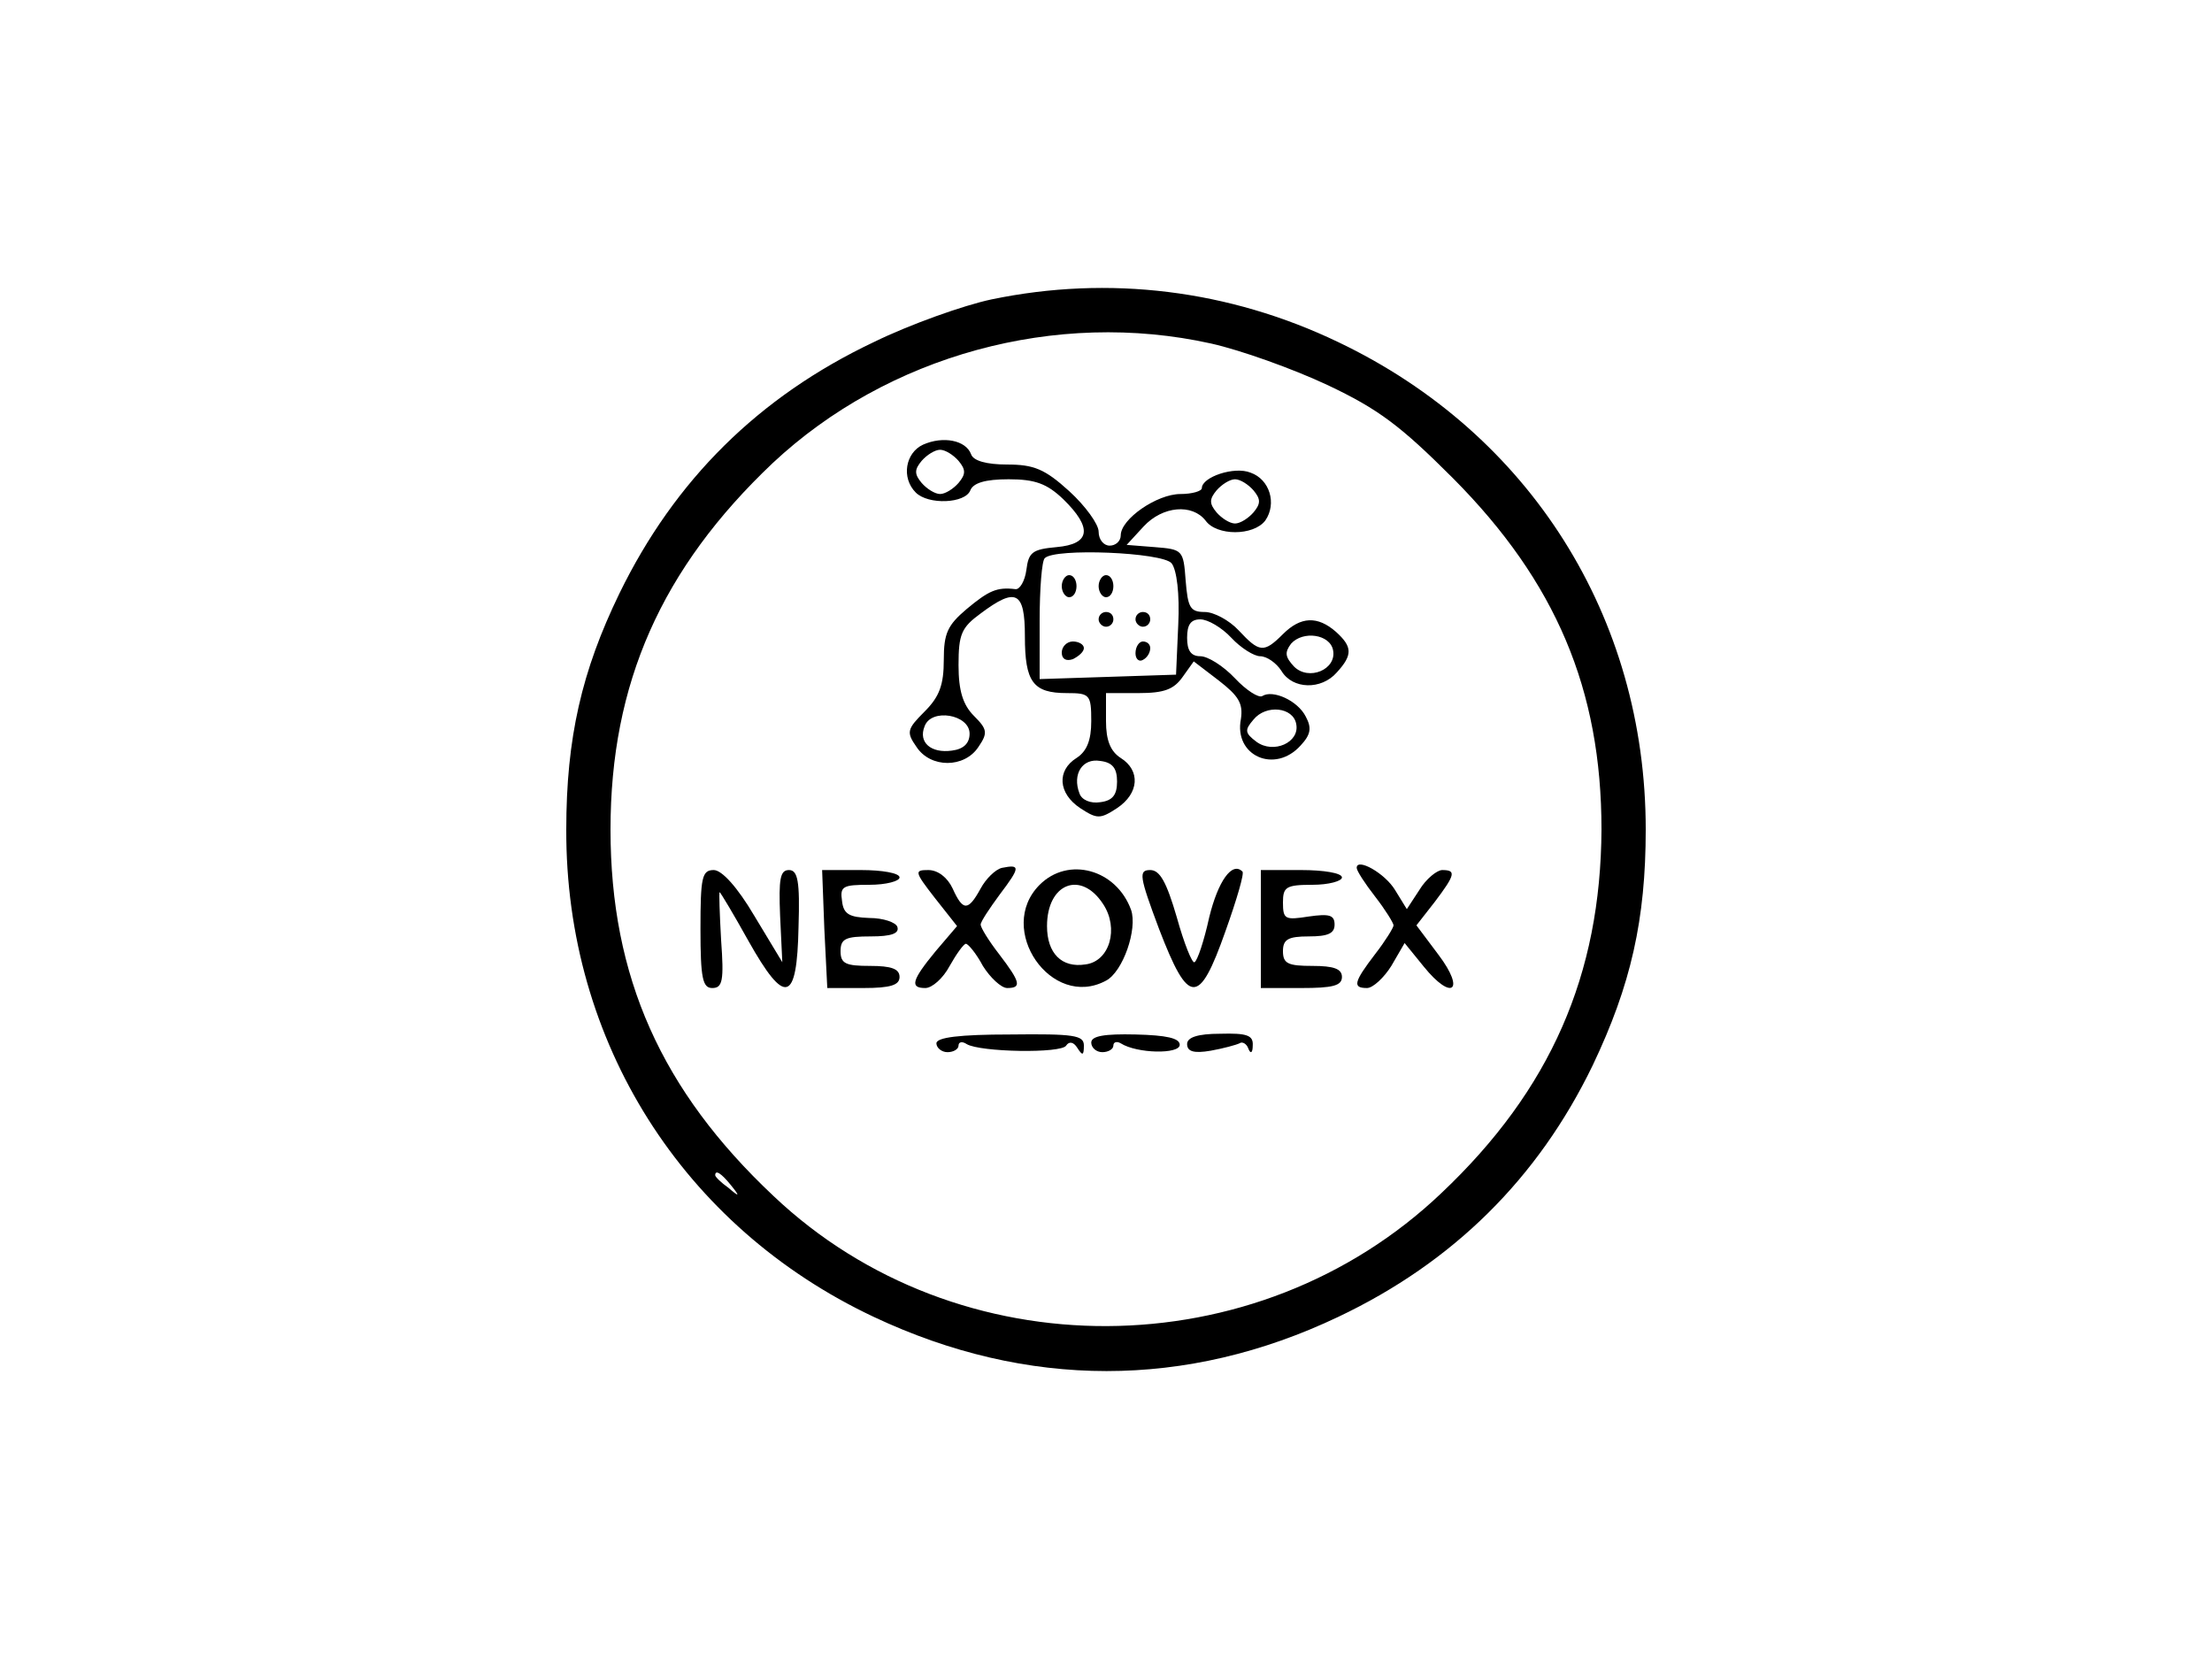 <?xml version="1.0" standalone="no"?>
<!DOCTYPE svg PUBLIC "-//W3C//DTD SVG 20010904//EN"
 "http://www.w3.org/TR/2001/REC-SVG-20010904/DTD/svg10.dtd">
<svg version="1.0" xmlns="http://www.w3.org/2000/svg"
 width="300pt" height="225pt" viewBox="0 0 300 225"
 preserveAspectRatio="xMidYMid meet">
<g transform="translate(0,225) scale(0.1,-0.1)"
fill="#000000" stroke="none">
<path d="M1345 1844 c-38 -8 -111 -34 -160 -58 -156 -74 -270 -187 -345 -341
-51 -105 -72 -196 -72 -320 -1 -288 158 -539 417 -661 208 -98 424 -98 630 0
156 74 271 188 345 341 52 109 72 198 72 320 0 288 -157 537 -417 661 -148 71
-311 91 -470 58z m298 -60 c40 -9 110 -34 157 -56 70 -33 100 -56 171 -127
139 -140 201 -286 201 -476 -1 -197 -69 -353 -217 -493 -251 -239 -656 -241
-906 -4 -152 143 -221 297 -221 497 0 198 69 354 220 497 156 146 384 209 595
162z m-652 -1141 c13 -16 12 -17 -3 -4 -10 7 -18 15 -18 17 0 8 8 3 21 -13z"/>
<path d="M1252 1647 c-24 -11 -30 -45 -10 -65 17 -17 67 -15 74 3 4 10 20 15
52 15 36 0 52 -6 74 -27 40 -39 37 -61 -9 -65 -33 -3 -38 -7 -41 -31 -2 -15
-9 -27 -15 -26 -25 3 -36 -2 -66 -27 -26 -22 -31 -33 -31 -69 0 -34 -6 -50
-26 -70 -24 -24 -25 -28 -11 -48 19 -29 65 -29 84 0 13 19 12 24 -6 42 -15 15
-21 34 -21 69 0 42 4 51 30 70 48 36 60 30 60 -31 0 -62 11 -77 57 -77 31 0
33 -2 33 -38 0 -26 -6 -41 -20 -50 -27 -17 -25 -48 5 -68 23 -15 27 -15 50 0
30 20 32 51 5 68 -14 9 -20 24 -20 50 l0 38 44 0 c35 0 48 5 60 22 l15 21 34
-26 c27 -21 33 -31 30 -52 -10 -50 46 -75 81 -36 14 15 15 24 7 39 -11 22 -45
37 -59 28 -5 -3 -22 8 -37 24 -16 17 -37 30 -47 30 -13 0 -18 8 -18 25 0 18 5
25 18 25 10 0 29 -11 42 -25 13 -14 31 -25 39 -25 9 0 22 -9 29 -20 15 -25 54
-26 75 -2 22 24 21 35 -1 55 -25 22 -48 21 -72 -3 -26 -26 -32 -25 -60 5 -13
14 -34 25 -46 25 -20 0 -23 6 -26 43 -3 41 -4 42 -42 45 l-38 3 23 25 c26 28
66 31 84 8 15 -21 65 -21 81 0 16 23 6 56 -20 65 -22 9 -66 -6 -66 -21 0 -4
-13 -8 -29 -8 -32 0 -81 -34 -81 -56 0 -8 -7 -14 -15 -14 -8 0 -15 8 -15 19 0
10 -18 35 -40 55 -33 30 -48 36 -84 36 -28 0 -46 5 -49 14 -7 19 -38 25 -65
13z m48 -22 c10 -12 10 -18 0 -30 -7 -8 -18 -15 -25 -15 -7 0 -18 7 -25 15
-10 12 -10 18 0 30 7 8 18 15 25 15 7 0 18 -7 25 -15z m400 -40 c10 -12 10
-18 0 -30 -7 -8 -18 -15 -25 -15 -7 0 -18 7 -25 15 -10 12 -10 18 0 30 7 8 18
15 25 15 7 0 18 -7 25 -15z m-111 -99 c7 -9 11 -41 9 -83 l-3 -68 -92 -3 -93
-3 0 79 c0 43 3 82 7 85 13 14 160 8 172 -7z m219 -118 c5 -26 -33 -42 -53
-22 -12 13 -13 19 -4 31 16 18 53 13 57 -9z m-50 -100 c5 -25 -31 -41 -54 -24
-16 12 -16 16 -4 30 17 21 54 17 58 -6z m-443 -13 c0 -13 -8 -21 -24 -23 -28
-4 -46 11 -37 33 9 25 61 16 61 -10z m200 -65 c0 -18 -6 -26 -23 -28 -13 -2
-25 3 -28 12 -10 26 4 48 28 44 17 -2 23 -10 23 -28z"/>
<path d="M1440 1455 c0 -8 5 -15 10 -15 6 0 10 7 10 15 0 8 -4 15 -10 15 -5 0
-10 -7 -10 -15z"/>
<path d="M1490 1455 c0 -8 5 -15 10 -15 6 0 10 7 10 15 0 8 -4 15 -10 15 -5 0
-10 -7 -10 -15z"/>
<path d="M1490 1410 c0 -5 5 -10 10 -10 6 0 10 5 10 10 0 6 -4 10 -10 10 -5 0
-10 -4 -10 -10z"/>
<path d="M1540 1410 c0 -5 5 -10 10 -10 6 0 10 5 10 10 0 6 -4 10 -10 10 -5 0
-10 -4 -10 -10z"/>
<path d="M1440 1365 c0 -9 6 -12 15 -9 8 4 15 10 15 15 0 5 -7 9 -15 9 -8 0
-15 -7 -15 -15z"/>
<path d="M1540 1364 c0 -8 5 -12 10 -9 6 3 10 10 10 16 0 5 -4 9 -10 9 -5 0
-10 -7 -10 -16z"/>
<path d="M1359 1073 c-9 -2 -22 -15 -29 -28 -17 -31 -24 -31 -38 0 -7 15 -20
25 -33 25 -19 0 -19 -2 9 -38 l30 -38 -29 -34 c-33 -40 -35 -50 -14 -50 9 0
24 13 33 30 9 16 19 30 22 30 3 0 14 -13 23 -30 10 -16 25 -30 33 -30 20 0 18
8 -11 46 -14 18 -25 36 -25 40 0 4 12 22 26 41 28 37 28 41 3 36z"/>
<path d="M1840 1073 c0 -4 11 -21 25 -39 14 -18 25 -36 25 -39 0 -3 -11 -21
-25 -39 -29 -38 -31 -46 -11 -46 8 0 23 14 33 30 l18 31 26 -32 c38 -47 57
-33 20 16 l-30 40 25 32 c28 37 29 43 10 43 -7 0 -22 -12 -31 -27 l-17 -26
-16 26 c-14 23 -52 44 -52 30z"/>
<path d="M950 990 c0 -67 3 -80 16 -80 14 0 16 10 12 65 -2 36 -3 65 -2 65 1
0 19 -30 39 -66 50 -89 66 -84 68 19 2 62 -1 77 -13 77 -12 0 -14 -12 -12 -62
l3 -63 -38 63 c-23 39 -44 62 -55 62 -16 0 -18 -10 -18 -80z"/>
<path d="M1118 990 l4 -80 49 0 c37 0 49 4 49 15 0 11 -11 15 -40 15 -33 0
-40 3 -40 20 0 17 7 20 41 20 28 0 39 4 36 13 -2 6 -19 12 -38 12 -27 1 -35 5
-37 23 -3 20 1 22 37 22 23 0 41 5 41 10 0 6 -24 10 -52 10 l-53 0 3 -80z"/>
<path d="M1410 1050 c-60 -60 16 -170 90 -130 23 12 43 70 34 96 -20 55 -85
73 -124 34z m86 -26 c22 -33 9 -78 -24 -82 -32 -5 -52 15 -52 52 0 58 46 76
76 30z"/>
<path d="M1572 990 c40 -104 54 -105 90 -3 15 42 26 79 23 81 -14 14 -33 -13
-45 -62 -7 -32 -16 -59 -20 -61 -3 -2 -14 25 -24 61 -14 48 -23 64 -36 64 -16
0 -15 -8 12 -80z"/>
<path d="M1710 990 l0 -80 55 0 c42 0 55 3 55 15 0 11 -11 15 -40 15 -33 0
-40 3 -40 20 0 16 7 20 35 20 26 0 35 4 35 16 0 13 -7 15 -35 11 -32 -5 -35
-4 -35 19 0 21 4 24 40 24 22 0 40 5 40 10 0 6 -25 10 -55 10 l-55 0 0 -80z"/>
<path d="M1270 835 c0 -6 7 -12 15 -12 8 0 15 4 15 9 0 5 5 6 11 2 18 -11 129
-13 135 -2 4 6 10 5 15 -3 7 -11 9 -11 9 3 0 14 -13 16 -100 15 -69 0 -100 -4
-100 -12z"/>
<path d="M1480 836 c0 -7 7 -13 15 -13 8 0 15 4 15 9 0 5 5 6 10 3 22 -14 80
-15 80 -2 0 9 -18 13 -60 14 -42 1 -60 -2 -60 -11z"/>
<path d="M1610 834 c0 -10 9 -13 32 -9 17 3 35 8 39 10 4 3 10 -1 12 -7 3 -8
6 -6 6 4 1 14 -8 17 -44 16 -31 0 -45 -5 -45 -14z"/>
</g>
</svg>
